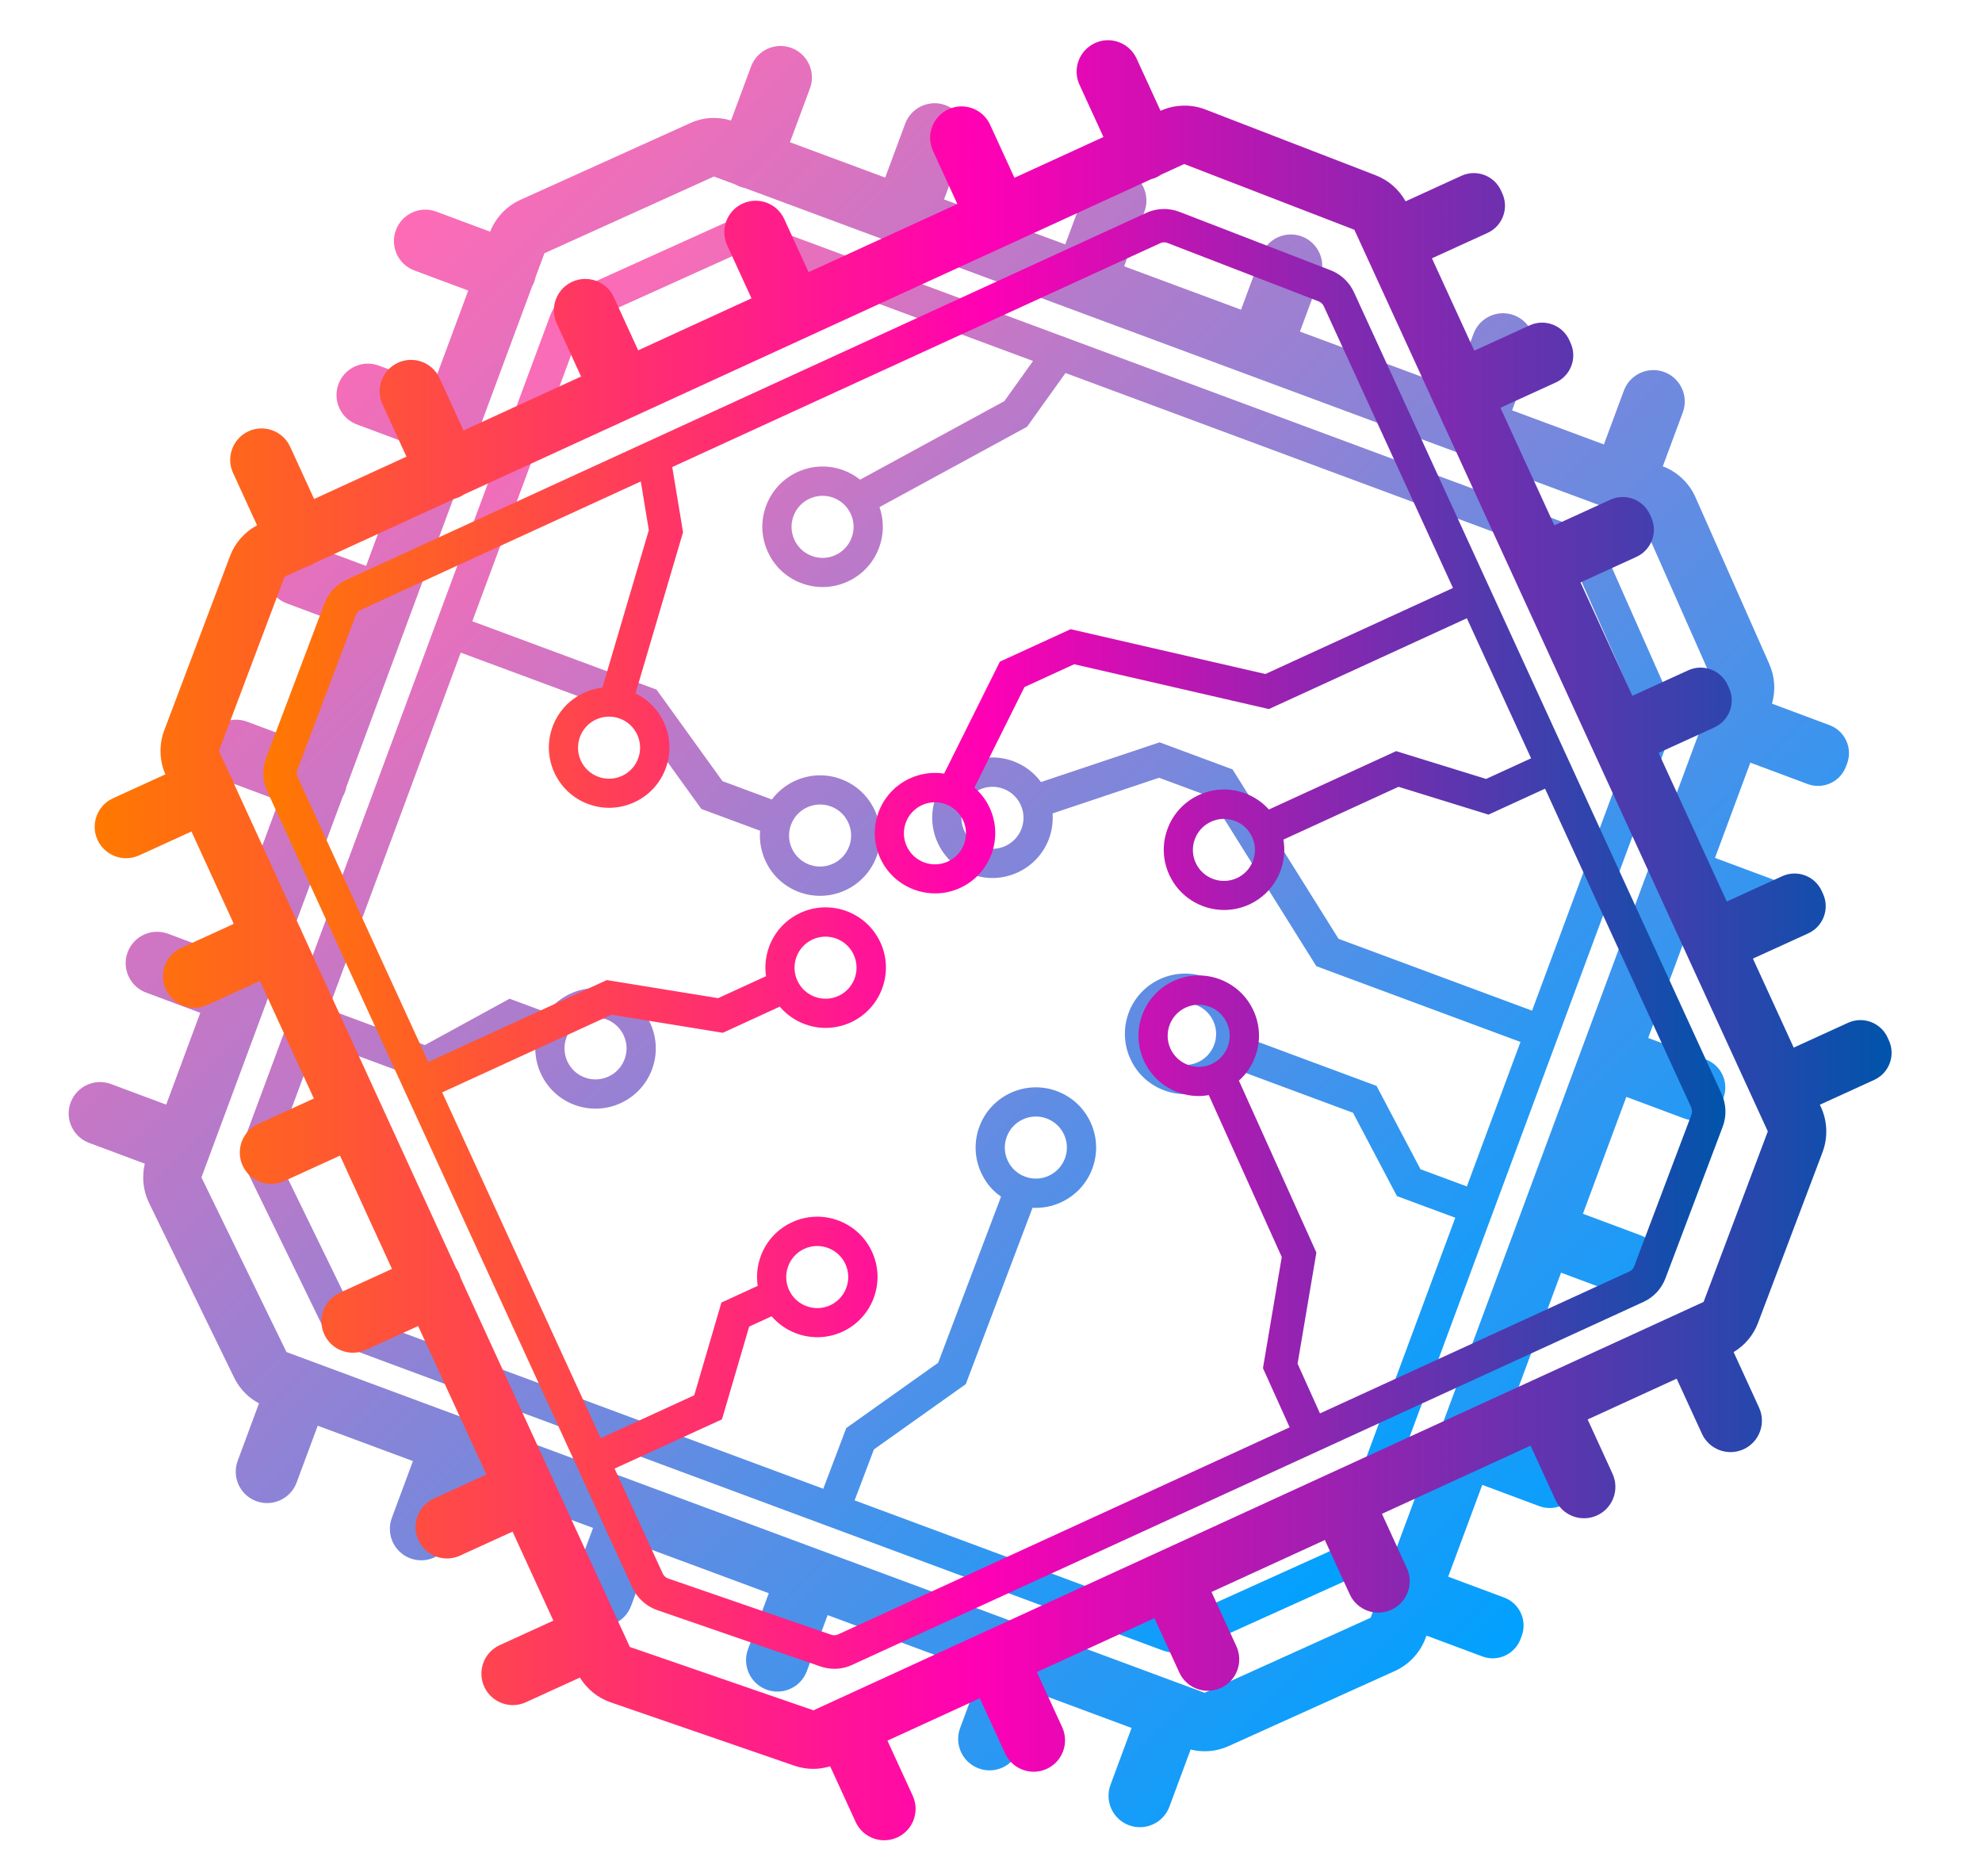 <?xml version="1.0" encoding="utf-8"?>
<!-- Generator: Adobe Illustrator 26.0.1, SVG Export Plug-In . SVG Version: 6.00 Build 0)  -->
<svg version="1.1" id="Layer_1" xmlns="http://www.w3.org/2000/svg" xmlns:xlink="http://www.w3.org/1999/xlink" x="0px" y="0px"
	 viewBox="0 0 474.55 449.09" style="enable-background:new 0 0 474.55 449.09;" xml:space="preserve">
<style type="text/css">
	.st0{fill:url(#SVGID_1_);}
	.st1{fill:url(#SVGID_00000165949258471491386650000004281646855397466032_);}
	.st2{fill:url(#SVGID_00000090278064769815492470000006557525691321605014_);}
	.st3{fill:url(#SVGID_00000172419187323695144810000004286416293063056818_);}
</style>
<g>
	<g>
		
			<linearGradient id="SVGID_1_" gradientUnits="userSpaceOnUse" x1="469.207" y1="247.687" x2="119.129" y2="247.687" gradientTransform="matrix(0.707 0.707 -0.707 0.707 196.942 -159.423)">
			<stop  offset="0" style="stop-color:#00A1FF"/>
			<stop  offset="1" style="stop-color:#FF6BB5"/>
		</linearGradient>
		<path class="st0" d="M399.92,167.47l-15.72-35.5c-1.1-2.49-3.19-4.46-5.74-5.4L180.92,53.24c-2.52-0.93-5.25-0.84-7.7,0.27
			l-36.14,16.33c-2.47,1.12-4.43,3.22-5.37,5.76L58.72,272.25c-0.97,2.61-0.83,5.54,0.39,8.04l18.11,37.16
			c0.5,1.03,1.16,1.95,1.95,2.74c1.02,1.02,2.25,1.81,3.63,2.33l195.46,72.55c2.51,0.93,5.25,0.84,7.7-0.27l35.38-15.98
			c2.47-1.12,4.43-3.22,5.37-5.76l73.45-197.89C401.09,172.65,401.01,169.92,399.92,167.47z M318.04,371.52l-35.38,15.98
			c-0.52,0.23-1.1,0.26-1.62,0.06l-76.42-28.37l4.62-12.2l22-15.63l15.98-42.22c2.31,0.13,4.64-0.3,6.81-1.3
			c3.5-1.61,6.17-4.48,7.51-8.09c1.34-3.61,1.19-7.53-0.41-11.03c-1.61-3.5-4.48-6.17-8.09-7.51c-7.46-2.77-15.78,1.05-18.54,8.5
			c-1.34,3.61-1.19,7.53,0.41,11.03c0.73,1.59,1.71,3,2.91,4.2c0.57,0.57,1.2,1.07,1.86,1.54l-15.06,39.77l-22,15.63l-5.5,14.53
			l-111.53-41.4c-0.52-0.19-0.93-0.57-1.18-1.07L66.3,276.78c-0.26-0.54-0.29-1.18-0.08-1.75l9.62-25.92l26.51,9.84l20.3-11.1
			l5.55,2.06c-0.31,4.21,1.25,8.34,4.2,11.29c1.42,1.42,3.16,2.57,5.17,3.31c7.46,2.77,15.78-1.05,18.54-8.5
			c1.34-3.61,1.19-7.53-0.41-11.03c-1.61-3.5-4.48-6.17-8.09-7.51c-3.61-1.34-7.53-1.2-11.03,0.41c-2.25,1.03-4.15,2.6-5.59,4.54
			l-8.97-3.33l-20.3,11.1l-23.09-8.57l31.69-85.38l41.82,15.52l15.78,21.9l14.07,5.22c-0.2,2.43,0.22,4.89,1.26,7.17
			c0.73,1.59,1.71,3,2.91,4.2c1.45,1.45,3.2,2.58,5.18,3.31c7.46,2.77,15.78-1.05,18.54-8.5l0,0c2.77-7.46-1.05-15.77-8.5-18.54
			c-3.61-1.34-7.53-1.19-11.03,0.41c-2.23,1.02-4.11,2.56-5.54,4.47L172.98,187L157.2,165.1l-44.11-16.37l26.11-70.35
			c0.21-0.56,0.63-1.01,1.17-1.26l36.14-16.33c0.52-0.23,1.1-0.26,1.62-0.06l69.21,25.69l-6.87,9.61l-34.54,18.8
			c-1.18-0.94-2.51-1.7-3.96-2.24c-3.61-1.34-7.53-1.19-11.03,0.41c-3.5,1.61-6.17,4.48-7.51,8.09c-1.34,3.61-1.19,7.53,0.41,11.03
			c0.73,1.59,1.71,3,2.91,4.2c1.45,1.45,3.2,2.58,5.18,3.31c3.61,1.34,7.53,1.2,11.03-0.41c3.5-1.61,6.17-4.48,7.51-8.09
			c1.18-3.17,1.21-6.57,0.11-9.73l35.32-19.23l9.21-12.87l120.56,44.75c0.29,0.11,0.55,0.27,0.76,0.49
			c0.19,0.19,0.34,0.41,0.45,0.65l15.72,35.5c0.24,0.53,0.25,1.13,0.05,1.68l-25.83,69.58l-46.33-17.2l-25.38-40.56l-17.47-6.48
			l-28.4,9.51c-1.65-2.26-3.92-3.98-6.6-4.98c-3.61-1.34-7.53-1.19-11.03,0.41c-3.5,1.61-6.17,4.48-7.51,8.09
			c-2.02,5.45-0.53,11.37,3.34,15.24c1.42,1.42,3.16,2.56,5.17,3.31c7.46,2.77,15.78-1.05,18.55-8.5l0,0c0.73-1.97,1-4.02,0.86-6.06
			l25.5-8.54l12.27,4.55l25.38,40.56l48.88,18.14l-12.84,34.59l-11.1-4.12l-10.52-19.95l-31.43-11.67c0.13-2.31-0.3-4.63-1.3-6.8
			c-1.61-3.5-4.48-6.17-8.09-7.51c-3.61-1.34-7.53-1.19-11.03,0.41c-3.5,1.61-6.17,4.48-7.51,8.09c-2.02,5.45-0.53,11.37,3.34,15.24
			c1.42,1.42,3.16,2.57,5.17,3.31c3.61,1.34,7.53,1.19,11.03-0.41c2.34-1.07,4.3-2.73,5.75-4.78l28.43,10.55l10.52,19.95l13.97,5.18
			l-29.22,78.72C319,370.83,318.57,371.28,318.04,371.52z M241.26,277.82c-0.83-1.8-0.9-3.82-0.21-5.68
			c1.42-3.84,5.71-5.8,9.55-4.38c1.02,0.38,1.92,0.96,2.67,1.71c0.62,0.62,1.12,1.34,1.5,2.16c0.83,1.8,0.9,3.82,0.21,5.68
			c-0.69,1.86-2.06,3.34-3.87,4.17c-1.8,0.83-3.82,0.9-5.68,0.21C243.56,281,242.08,279.62,241.26,277.82z M145.17,244.02
			c1.02,0.38,1.92,0.96,2.67,1.71c0.62,0.62,1.12,1.34,1.5,2.16c0.83,1.8,0.9,3.82,0.21,5.68c-1.43,3.84-5.71,5.8-9.55,4.38
			c-3.84-1.42-5.8-5.71-4.38-9.55C137.04,244.56,141.33,242.59,145.17,244.02z M193.77,206.99c-1.86-0.69-3.34-2.06-4.17-3.87
			c-0.83-1.8-0.9-3.82-0.21-5.68c1.42-3.84,5.71-5.8,9.55-4.38c1.03,0.38,1.93,0.97,2.66,1.7c1.99,1.99,2.76,5.04,1.72,7.84l0,0
			C201.89,206.45,197.61,208.41,193.77,206.99z M199.53,119.16c1.02,0.38,1.92,0.96,2.67,1.71c0.62,0.62,1.12,1.35,1.5,2.16
			c0.83,1.8,0.9,3.82,0.21,5.68c-0.69,1.86-2.06,3.34-3.87,4.17c-1.8,0.83-3.82,0.9-5.68,0.21c-3.84-1.43-5.8-5.71-4.38-9.55
			C191.41,119.7,195.69,117.73,199.53,119.16z M242.88,190.53c0.62,0.62,1.13,1.34,1.5,2.16c0.83,1.8,0.9,3.82,0.21,5.68
			c-1.43,3.84-5.71,5.8-9.55,4.38c-1.86-0.69-3.34-2.06-4.17-3.87c-0.83-1.8-0.9-3.82-0.21-5.68c1.42-3.84,5.71-5.8,9.55-4.38
			C241.23,189.2,242.13,189.78,242.88,190.53z M281.16,254.5c-3.84-1.42-5.8-5.71-4.38-9.55c0.69-1.86,2.06-3.34,3.87-4.17
			c1.8-0.83,3.82-0.9,5.68-0.21c1.02,0.38,1.92,0.96,2.67,1.71c0.62,0.62,1.12,1.34,1.5,2.16c0.83,1.8,0.9,3.82,0.21,5.68
			C289.28,253.96,285,255.92,281.16,254.5z"/>
		
			<linearGradient id="SVGID_00000072282302810381672750000017022874646675816857_" gradientUnits="userSpaceOnUse" x1="509.001" y1="248.008" x2="78.771" y2="248.008" gradientTransform="matrix(0.707 0.707 -0.707 0.707 196.942 -159.423)">
			<stop  offset="0" style="stop-color:#00A1FF"/>
			<stop  offset="1" style="stop-color:#FF6BB5"/>
		</linearGradient>
		<path style="fill:url(#SVGID_00000072282302810381672750000017022874646675816857_);" d="M364.07,392.36l0.27-0.72
			c1.38-3.69-0.5-7.8-4.19-9.18l-13.41-5l8.16-21.98l13.66,5.09c3.69,1.38,7.8-0.5,9.18-4.19l0.27-0.72c1.38-3.69-0.5-7.8-4.19-9.18
			l-13.68-5.1l13.62-36.7l13.74,5.12c3.69,1.38,7.8-0.5,9.18-4.19l0.27-0.72c1.38-3.69-0.5-7.8-4.19-9.18l-13.76-5.13l10.39-27.99
			l13.8,5.15c3.69,1.38,7.8-0.5,9.18-4.19l0.27-0.72c1.38-3.69-0.5-7.8-4.19-9.18l-13.83-5.16l10.77-29.02l13.66,5.1
			c3.69,1.38,7.8-0.5,9.18-4.19l0.27-0.72c1.38-3.69-0.5-7.8-4.19-9.18l-13.69-5.1l8.46-22.8l13.72,5.12
			c3.69,1.38,7.8-0.5,9.18-4.19l0.27-0.72c1.38-3.69-0.5-7.8-4.19-9.18l-13.79-5.15c0.9-3.14,0.68-6.47-0.65-9.49l-17.68-39.94
			c-1.5-3.39-4.35-6.08-7.82-7.39l4.79-12.9c1.45-3.89-0.54-8.22-4.43-9.67l0,0c-3.89-1.44-8.22,0.54-9.67,4.43l-4.79,12.9
			l-21.98-8.16l4.87-13.11c1.44-3.89-0.54-8.22-4.43-9.67c-3.89-1.44-8.22,0.54-9.67,4.43l-4.87,13.11l-36.7-13.62l4.87-13.11
			c1.45-3.89-0.54-8.22-4.43-9.67c-3.89-1.44-8.22,0.54-9.67,4.43l-4.87,13.11l-27.99-10.39l4.87-13.11
			c1.44-3.89-0.54-8.22-4.43-9.67c-3.89-1.44-8.22,0.54-9.67,4.43l-4.87,13.11l-29.02-10.77l4.79-12.9
			c1.45-3.89-0.54-8.22-4.43-9.66l0,0c-3.89-1.44-8.22,0.54-9.66,4.43l-4.79,12.9l-22.8-8.46l4.79-12.9
			c1.44-3.89-0.54-8.22-4.43-9.67c-3.89-1.45-8.22,0.54-9.67,4.43l-4.8,12.94c-3.23-0.99-6.67-0.79-9.77,0.62l-40.66,18.37
			c-3.3,1.49-5.92,4.26-7.25,7.63l-12.89-4.81c-3.89-1.45-8.22,0.53-9.67,4.42c-1.45,3.89,0.53,8.22,4.42,9.67l12.9,4.81l-8.46,22.8
			l-12.94-4.83c-3.89-1.45-8.22,0.53-9.67,4.42v0c-1.45,3.89,0.53,8.22,4.42,9.67l12.96,4.83l-10.77,29.03l-13.74-5.12
			c-3.89-1.45-8.22,0.53-9.67,4.42v0c-1.45,3.89,0.53,8.22,4.42,9.67l13.76,5.13l-10.39,27.99l-12.87-4.8
			c-3.89-1.45-8.22,0.53-9.67,4.42h0c-1.45,3.89,0.53,8.22,4.42,9.67l12.89,4.81l-13.62,36.7l-12.95-4.83
			c-3.89-1.45-8.22,0.53-9.67,4.42c-1.45,3.89,0.53,8.22,4.42,9.67l12.97,4.84l-8.16,21.98l-13.21-4.93
			c-3.89-1.45-8.22,0.53-9.67,4.42c-1.45,3.89,0.53,8.22,4.42,9.67l13.34,4.98c-0.75,3.13-0.41,6.48,1.01,9.39l20.37,41.81
			c0.69,1.41,1.59,2.67,2.67,3.76c0.96,0.96,2.08,1.77,3.29,2.41l-5.1,13.75c-1.44,3.89,0.54,8.22,4.43,9.66
			c3.89,1.44,8.22-0.54,9.67-4.43l5.06-13.62l22.8,8.46l-5.06,13.62c-1.44,3.89,0.54,8.22,4.43,9.67c3.89,1.44,8.22-0.54,9.67-4.43
			l5.06-13.62l29.02,10.77l-4.98,13.41c-1.44,3.89,0.54,8.22,4.43,9.67c3.89,1.44,8.22-0.54,9.66-4.43l4.98-13.41l27.99,10.39
			l-4.98,13.41c-1.44,3.89,0.54,8.22,4.43,9.67c3.89,1.44,8.22-0.54,9.66-4.43l4.98-13.41l36.7,13.62l-4.98,13.41
			c-1.45,3.89,0.54,8.22,4.43,9.67c3.89,1.44,8.22-0.54,9.66-4.43l4.98-13.41l21.98,8.16l-5.05,13.62
			c-1.45,3.89,0.54,8.22,4.43,9.67c3.89,1.44,8.22-0.54,9.67-4.43l5.09-13.7c3.03,0.76,6.2,0.49,9.09-0.82l39.8-17.97
			c3.38-1.53,6.07-4.4,7.36-7.89l0.22-0.59l13.39,4.99C358.58,397.93,362.69,396.06,364.07,392.36z M288.43,405.26L68.59,323.68
			l-20.36-41.81l15.19-40.93c0.09-0.19,0.18-0.39,0.25-0.59c0.08-0.22,0.15-0.43,0.21-0.65l18.17-48.95
			c0.21-0.37,0.4-0.75,0.56-1.16l0,0c0.16-0.42,0.27-0.84,0.34-1.27l30.9-83.25c0.11-0.23,0.22-0.47,0.31-0.72h0
			c0.09-0.25,0.17-0.51,0.24-0.76l13.01-35.04c0.19-0.34,0.37-0.7,0.51-1.08c0.14-0.39,0.25-0.78,0.32-1.17l2.11-5.67l40.58-18.37
			l5.17,1.92c0.34,0.19,0.69,0.37,1.07,0.51l0,0c0.38,0.14,0.76,0.24,1.14,0.32l34.66,12.86c0.35,0.2,0.71,0.38,1.1,0.52
			c0.39,0.14,0.78,0.24,1.17,0.32l169.7,62.97c0.38,0.22,0.78,0.42,1.21,0.58l0,0c0.43,0.16,0.86,0.27,1.29,0.35l5.68,2.11
			l17.68,39.94l-82.63,222.63L288.43,405.26z"/>
	</g>
	<g>
		
			<linearGradient id="SVGID_00000111886937430152130250000010272764296631645113_" gradientUnits="userSpaceOnUse" x1="63.037" y1="224.771" x2="413.111" y2="224.771">
			<stop  offset="0" style="stop-color:#FF7900"/>
			<stop  offset="0.495" style="stop-color:#FF00B5"/>
			<stop  offset="1" style="stop-color:#0054AB"/>
		</linearGradient>
		<path style="fill:url(#SVGID_00000111886937430152130250000010272764296631645113_);" d="M318.59,64.7l-36.22-13.99
			c-2.54-0.98-5.41-0.89-7.88,0.24L82.96,138.79c-2.44,1.12-4.31,3.12-5.26,5.64l-14.01,37.1c-0.96,2.54-0.86,5.41,0.28,7.87
			l87.44,190.66c1.16,2.53,3.33,4.5,5.96,5.41l39.08,13.48c1.08,0.37,2.2,0.56,3.31,0.56c1.44,0,2.88-0.31,4.22-0.92l189.51-86.91
			c2.44-1.12,4.3-3.12,5.26-5.63l13.72-36.32c0.96-2.54,0.86-5.41-0.28-7.87L324.19,69.98C323.07,67.54,321.08,65.67,318.59,64.7z
			 M404.97,266.89l-13.72,36.31c-0.2,0.53-0.59,0.96-1.11,1.19l-74.1,33.98l-5.36-11.9l4.5-26.61l-18.55-41.16
			c1.73-1.54,3.07-3.49,3.9-5.73c1.34-3.61,1.2-7.53-0.41-11.03c-1.61-3.5-4.48-6.17-8.09-7.51c-3.61-1.34-7.53-1.19-11.03,0.41
			c-7.23,3.32-10.42,11.9-7.1,19.13c1.61,3.5,4.48,6.17,8.09,7.51c1.64,0.61,3.33,0.91,5.03,0.91c0.8,0,1.61-0.09,2.4-0.22
			l17.47,38.76l-4.5,26.61l6.39,14.16l-108.14,49.59c-0.5,0.23-1.06,0.26-1.59,0.08l-39.08-13.48c-0.57-0.2-1.04-0.63-1.29-1.18
			l-11.53-25.13l25.71-11.79l6.51-22.2l5.38-2.47c2.76,3.2,6.79,5.01,10.95,5.01c2.01,0,4.05-0.42,5.99-1.31
			c7.23-3.32,10.42-11.9,7.1-19.13c-1.61-3.5-4.48-6.17-8.09-7.51c-3.61-1.34-7.53-1.19-11.03,0.41c-3.5,1.61-6.17,4.48-7.51,8.09
			c-0.86,2.32-1.1,4.77-0.74,7.16l-8.69,3.99l-6.51,22.2l-22.39,10.27l-37.96-82.78l40.55-18.6l26.64,4.33l13.64-6.26
			c1.58,1.86,3.61,3.3,5.96,4.18c1.64,0.61,3.33,0.91,5.03,0.91c2.05,0,4.09-0.44,6.01-1.32c7.23-3.32,10.42-11.9,7.1-19.13h0
			c-3.32-7.23-11.9-10.41-19.13-7.1c-3.5,1.61-6.17,4.48-7.51,8.09c-0.85,2.3-1.1,4.72-0.75,7.08l-11.47,5.26l-26.64-4.33
			l-42.76,19.61l-31.28-68.21c-0.25-0.54-0.27-1.16-0.06-1.71l14.01-37.1c0.2-0.53,0.59-0.96,1.11-1.19l67.1-30.77l1.93,11.65
			l-11.13,37.72c-1.5,0.17-2.98,0.57-4.39,1.22c-3.5,1.61-6.17,4.48-7.51,8.09c-1.34,3.61-1.19,7.53,0.41,11.03
			c1.61,3.5,4.48,6.17,8.09,7.51c1.64,0.61,3.33,0.91,5.03,0.91c2.05,0,4.09-0.44,6.01-1.32c3.5-1.61,6.17-4.48,7.51-8.09
			c1.34-3.61,1.19-7.53-0.41-11.03c-1.41-3.07-3.8-5.5-6.8-6.96l11.38-38.57l-2.59-15.61l116.89-53.61
			c0.28-0.13,0.58-0.19,0.89-0.19c0.26,0,0.53,0.05,0.78,0.15l36.22,13.99c0.54,0.21,0.98,0.62,1.22,1.15l30.94,67.46l-44.92,20.6
			l-46.63-10.73l-16.94,7.77l-13.35,26.8c-2.76-0.43-5.59-0.04-8.19,1.15c-3.5,1.61-6.17,4.48-7.51,8.09
			c-1.34,3.61-1.19,7.53,0.41,11.03c2.43,5.29,7.67,8.41,13.13,8.41c2.01,0,4.05-0.42,5.99-1.31c7.23-3.32,10.41-11.9,7.1-19.13v0
			c-0.87-1.91-2.14-3.56-3.68-4.89l11.99-24.07l11.9-5.46l46.63,10.73l47.39-21.74l15.38,33.53l-10.77,4.94l-21.54-6.66
			l-30.47,13.98c-1.54-1.72-3.49-3.06-5.72-3.89c-3.61-1.34-7.53-1.19-11.03,0.41c-3.5,1.61-6.17,4.48-7.51,8.09
			c-1.34,3.61-1.2,7.53,0.41,11.03c2.43,5.29,7.67,8.41,13.14,8.41c2.01,0,4.05-0.42,5.99-1.31c3.5-1.61,6.17-4.48,7.51-8.09
			c0.9-2.42,1.11-4.97,0.69-7.45l27.56-12.64l21.54,6.66l13.54-6.21l35,76.32C405.16,265.72,405.18,266.35,404.97,266.89z
			 M284.42,254.93c-1.86-0.69-3.34-2.06-4.17-3.87c-1.71-3.72-0.07-8.14,3.65-9.85c0.99-0.45,2.04-0.68,3.09-0.68
			c0.87,0,1.75,0.16,2.59,0.47c1.86,0.69,3.34,2.06,4.17,3.87c0.83,1.8,0.9,3.82,0.21,5.68c-0.69,1.86-2.06,3.34-3.87,4.17
			C288.3,255.55,286.28,255.62,284.42,254.93z M192.57,298.97c0.99-0.45,2.04-0.68,3.09-0.68c0.87,0,1.75,0.16,2.59,0.47
			c1.86,0.69,3.34,2.06,4.17,3.87c1.71,3.72,0.07,8.14-3.65,9.85c-3.72,1.71-8.14,0.07-9.85-3.65
			C187.21,305.1,188.85,300.68,192.57,298.97z M200.76,238.42c-1.8,0.83-3.82,0.9-5.68,0.21c-1.86-0.69-3.34-2.06-4.17-3.87
			c-1.71-3.72-0.07-8.14,3.65-9.85c1-0.46,2.05-0.68,3.08-0.68c2.82,0,5.51,1.61,6.76,4.33h0
			C206.12,232.3,204.48,236.71,200.76,238.42z M142.73,172.24c0.99-0.45,2.04-0.68,3.09-0.68c0.87,0,1.75,0.16,2.59,0.47
			c1.86,0.69,3.34,2.06,4.17,3.87c0.83,1.8,0.9,3.82,0.21,5.68c-0.69,1.86-2.06,3.34-3.87,4.17c-3.72,1.71-8.14,0.07-9.85-3.65
			C137.36,178.37,139,173.95,142.73,172.24z M223.85,192.06c0.87,0,1.75,0.16,2.59,0.47c1.86,0.69,3.34,2.06,4.17,3.87
			c1.71,3.72,0.07,8.14-3.66,9.85c-1.8,0.83-3.82,0.9-5.68,0.21c-1.86-0.69-3.34-2.06-4.17-3.87c-1.71-3.72-0.07-8.14,3.65-9.85
			C221.74,192.29,222.79,192.06,223.85,192.06z M296.14,210.22c-3.72,1.71-8.14,0.07-9.85-3.65c-0.83-1.8-0.9-3.82-0.21-5.68
			c0.69-1.86,2.06-3.34,3.87-4.17c0.99-0.45,2.04-0.68,3.09-0.68c0.87,0,1.75,0.16,2.59,0.47c1.86,0.69,3.34,2.06,4.17,3.87
			C301.51,204.1,299.87,208.52,296.14,210.22z"/>
		
			<linearGradient id="SVGID_00000138567167455407445120000000785120785413075352_" gradientUnits="userSpaceOnUse" x1="22.679" y1="225.093" x2="452.906" y2="225.093">
			<stop  offset="0" style="stop-color:#FF7900"/>
			<stop  offset="0.495" style="stop-color:#FF00B5"/>
			<stop  offset="1" style="stop-color:#0054AB"/>
		</linearGradient>
		<path style="fill:url(#SVGID_00000138567167455407445120000000785120785413075352_);" d="M452.26,249.08l-0.32-0.7
			c-1.64-3.58-5.87-5.16-9.45-3.53l-13.02,5.95l-9.77-21.31l13.26-6.05c3.58-1.64,5.16-5.87,3.53-9.45l-0.32-0.7
			c-1.64-3.58-5.87-5.16-9.45-3.53l-13.28,6.06l-16.32-35.58l13.34-6.09c3.58-1.64,5.16-5.87,3.53-9.45l-0.32-0.7
			c-1.64-3.58-5.87-5.16-9.45-3.53l-13.36,6.1l-12.44-27.14l13.4-6.12c3.58-1.64,5.16-5.87,3.53-9.45l-0.32-0.7
			c-1.64-3.58-5.87-5.16-9.45-3.53l-13.42,6.13l-12.91-28.14l13.27-6.06c3.58-1.64,5.16-5.87,3.53-9.45l-0.32-0.7
			c-1.64-3.58-5.87-5.16-9.45-3.53l-13.29,6.07l-10.14-22.11l13.32-6.08c3.58-1.64,5.16-5.87,3.53-9.45l-0.32-0.7
			c-1.64-3.58-5.87-5.16-9.45-3.53l-13.39,6.12c-1.59-2.86-4.1-5.06-7.17-6.24l-40.75-15.74c-3.46-1.34-7.38-1.22-10.75,0.31
			l-5.74-12.51c-1.73-3.77-6.19-5.43-9.97-3.7h0c-3.77,1.73-5.43,6.19-3.7,9.97l5.74,12.51l-21.31,9.77l-5.83-12.71
			c-1.73-3.77-6.19-5.43-9.97-3.7c-3.77,1.73-5.43,6.19-3.7,9.97l5.83,12.71L193.6,65.15l-5.83-12.71c-1.73-3.77-6.19-5.43-9.97-3.7
			c-3.77,1.73-5.43,6.19-3.7,9.97l5.83,12.71L152.8,83.87l-5.83-12.71c-1.73-3.77-6.19-5.43-9.97-3.7c-3.77,1.73-5.43,6.19-3.7,9.97
			l5.83,12.71l-28.14,12.91l-5.74-12.51c-1.73-3.77-6.19-5.43-9.97-3.7l0,0c-3.77,1.73-5.43,6.19-3.7,9.97l5.74,12.51l-22.11,10.14
			l-5.74-12.51c-1.73-3.77-6.19-5.43-9.97-3.7c-3.77,1.73-5.43,6.19-3.7,9.97l5.75,12.55c-2.98,1.58-5.27,4.16-6.47,7.35
			l-15.76,41.74c-1.28,3.38-1.17,7.2,0.27,10.52l-12.52,5.72c-3.78,1.72-5.44,6.19-3.72,9.96c1.73,3.78,6.19,5.44,9.96,3.72
			l12.53-5.72l10.14,22.11l-12.56,5.74c-3.78,1.73-5.44,6.19-3.72,9.96h0c1.73,3.78,6.19,5.44,9.96,3.72l12.58-5.75l12.91,28.14
			l-13.34,6.09c-3.78,1.73-5.44,6.19-3.72,9.96l0,0c1.72,3.78,6.19,5.44,9.96,3.72l13.36-6.1l12.44,27.13l-12.49,5.7
			c-3.78,1.73-5.44,6.19-3.72,9.96h0c1.72,3.78,6.19,5.44,9.96,3.72l12.51-5.71L116.46,353l-12.57,5.74
			c-3.78,1.72-5.44,6.19-3.72,9.96c1.72,3.78,6.19,5.44,9.96,3.72l12.59-5.75l9.77,21.31l-12.83,5.86
			c-3.78,1.72-5.44,6.19-3.72,9.96c1.73,3.78,6.19,5.44,9.96,3.72l12.95-5.91c1.69,2.75,4.29,4.87,7.36,5.93l43.97,15.16
			c1.48,0.51,3.02,0.77,4.55,0.77c1.36,0,2.72-0.22,4.03-0.62l6.11,13.33c1.73,3.77,6.19,5.43,9.97,3.7
			c3.77-1.73,5.43-6.19,3.7-9.97l-6.06-13.2l22.11-10.14l6.06,13.2c1.73,3.77,6.19,5.43,9.97,3.7c3.77-1.73,5.43-6.19,3.7-9.97
			l-6.06-13.2l28.14-12.91l5.96,13c1.73,3.77,6.19,5.43,9.97,3.7c3.77-1.73,5.43-6.19,3.7-9.97l-5.96-13l27.14-12.44l5.96,13
			c1.73,3.77,6.19,5.43,9.97,3.7c3.77-1.73,5.43-6.19,3.7-9.97l-5.96-13l35.58-16.32l5.96,13c1.73,3.77,6.19,5.43,9.97,3.7
			c3.77-1.73,5.43-6.19,3.7-9.97l-5.96-13l21.31-9.77l6.06,13.2c1.73,3.77,6.19,5.43,9.97,3.7c3.77-1.73,5.43-6.19,3.7-9.97
			l-6.09-13.29c2.68-1.6,4.73-4.04,5.85-7.01l15.44-40.85c1.31-3.47,1.18-7.41-0.38-10.79l-0.26-0.57l13-5.94
			C452.32,256.9,453.9,252.66,452.26,249.08z M407.89,311.68l-213.13,97.77l-43.96-15.17l-18.2-39.68c-0.07-0.2-0.15-0.4-0.24-0.6
			c-0.1-0.21-0.2-0.41-0.31-0.61l-21.77-47.46c-0.11-0.41-0.24-0.82-0.43-1.21v0c-0.19-0.41-0.41-0.78-0.65-1.14l-37.02-80.71
			c-0.08-0.24-0.18-0.49-0.29-0.73v0c-0.11-0.25-0.24-0.48-0.37-0.71l-15.58-33.98c-0.1-0.38-0.23-0.75-0.4-1.12
			c-0.17-0.38-0.38-0.72-0.6-1.06l-2.52-5.5l15.71-41.68l5.01-2.3c0.38-0.11,0.75-0.23,1.12-0.4l0,0c0.37-0.17,0.71-0.37,1.03-0.59
			l33.61-15.42c0.38-0.11,0.77-0.24,1.14-0.41c0.38-0.17,0.72-0.38,1.05-0.6l164.52-75.47c0.43-0.11,0.85-0.25,1.26-0.44v0
			c0.41-0.19,0.8-0.42,1.16-0.67l5.5-2.52l40.75,15.74l98.99,215.85L407.89,311.68z"/>
	</g>
</g>
</svg>
